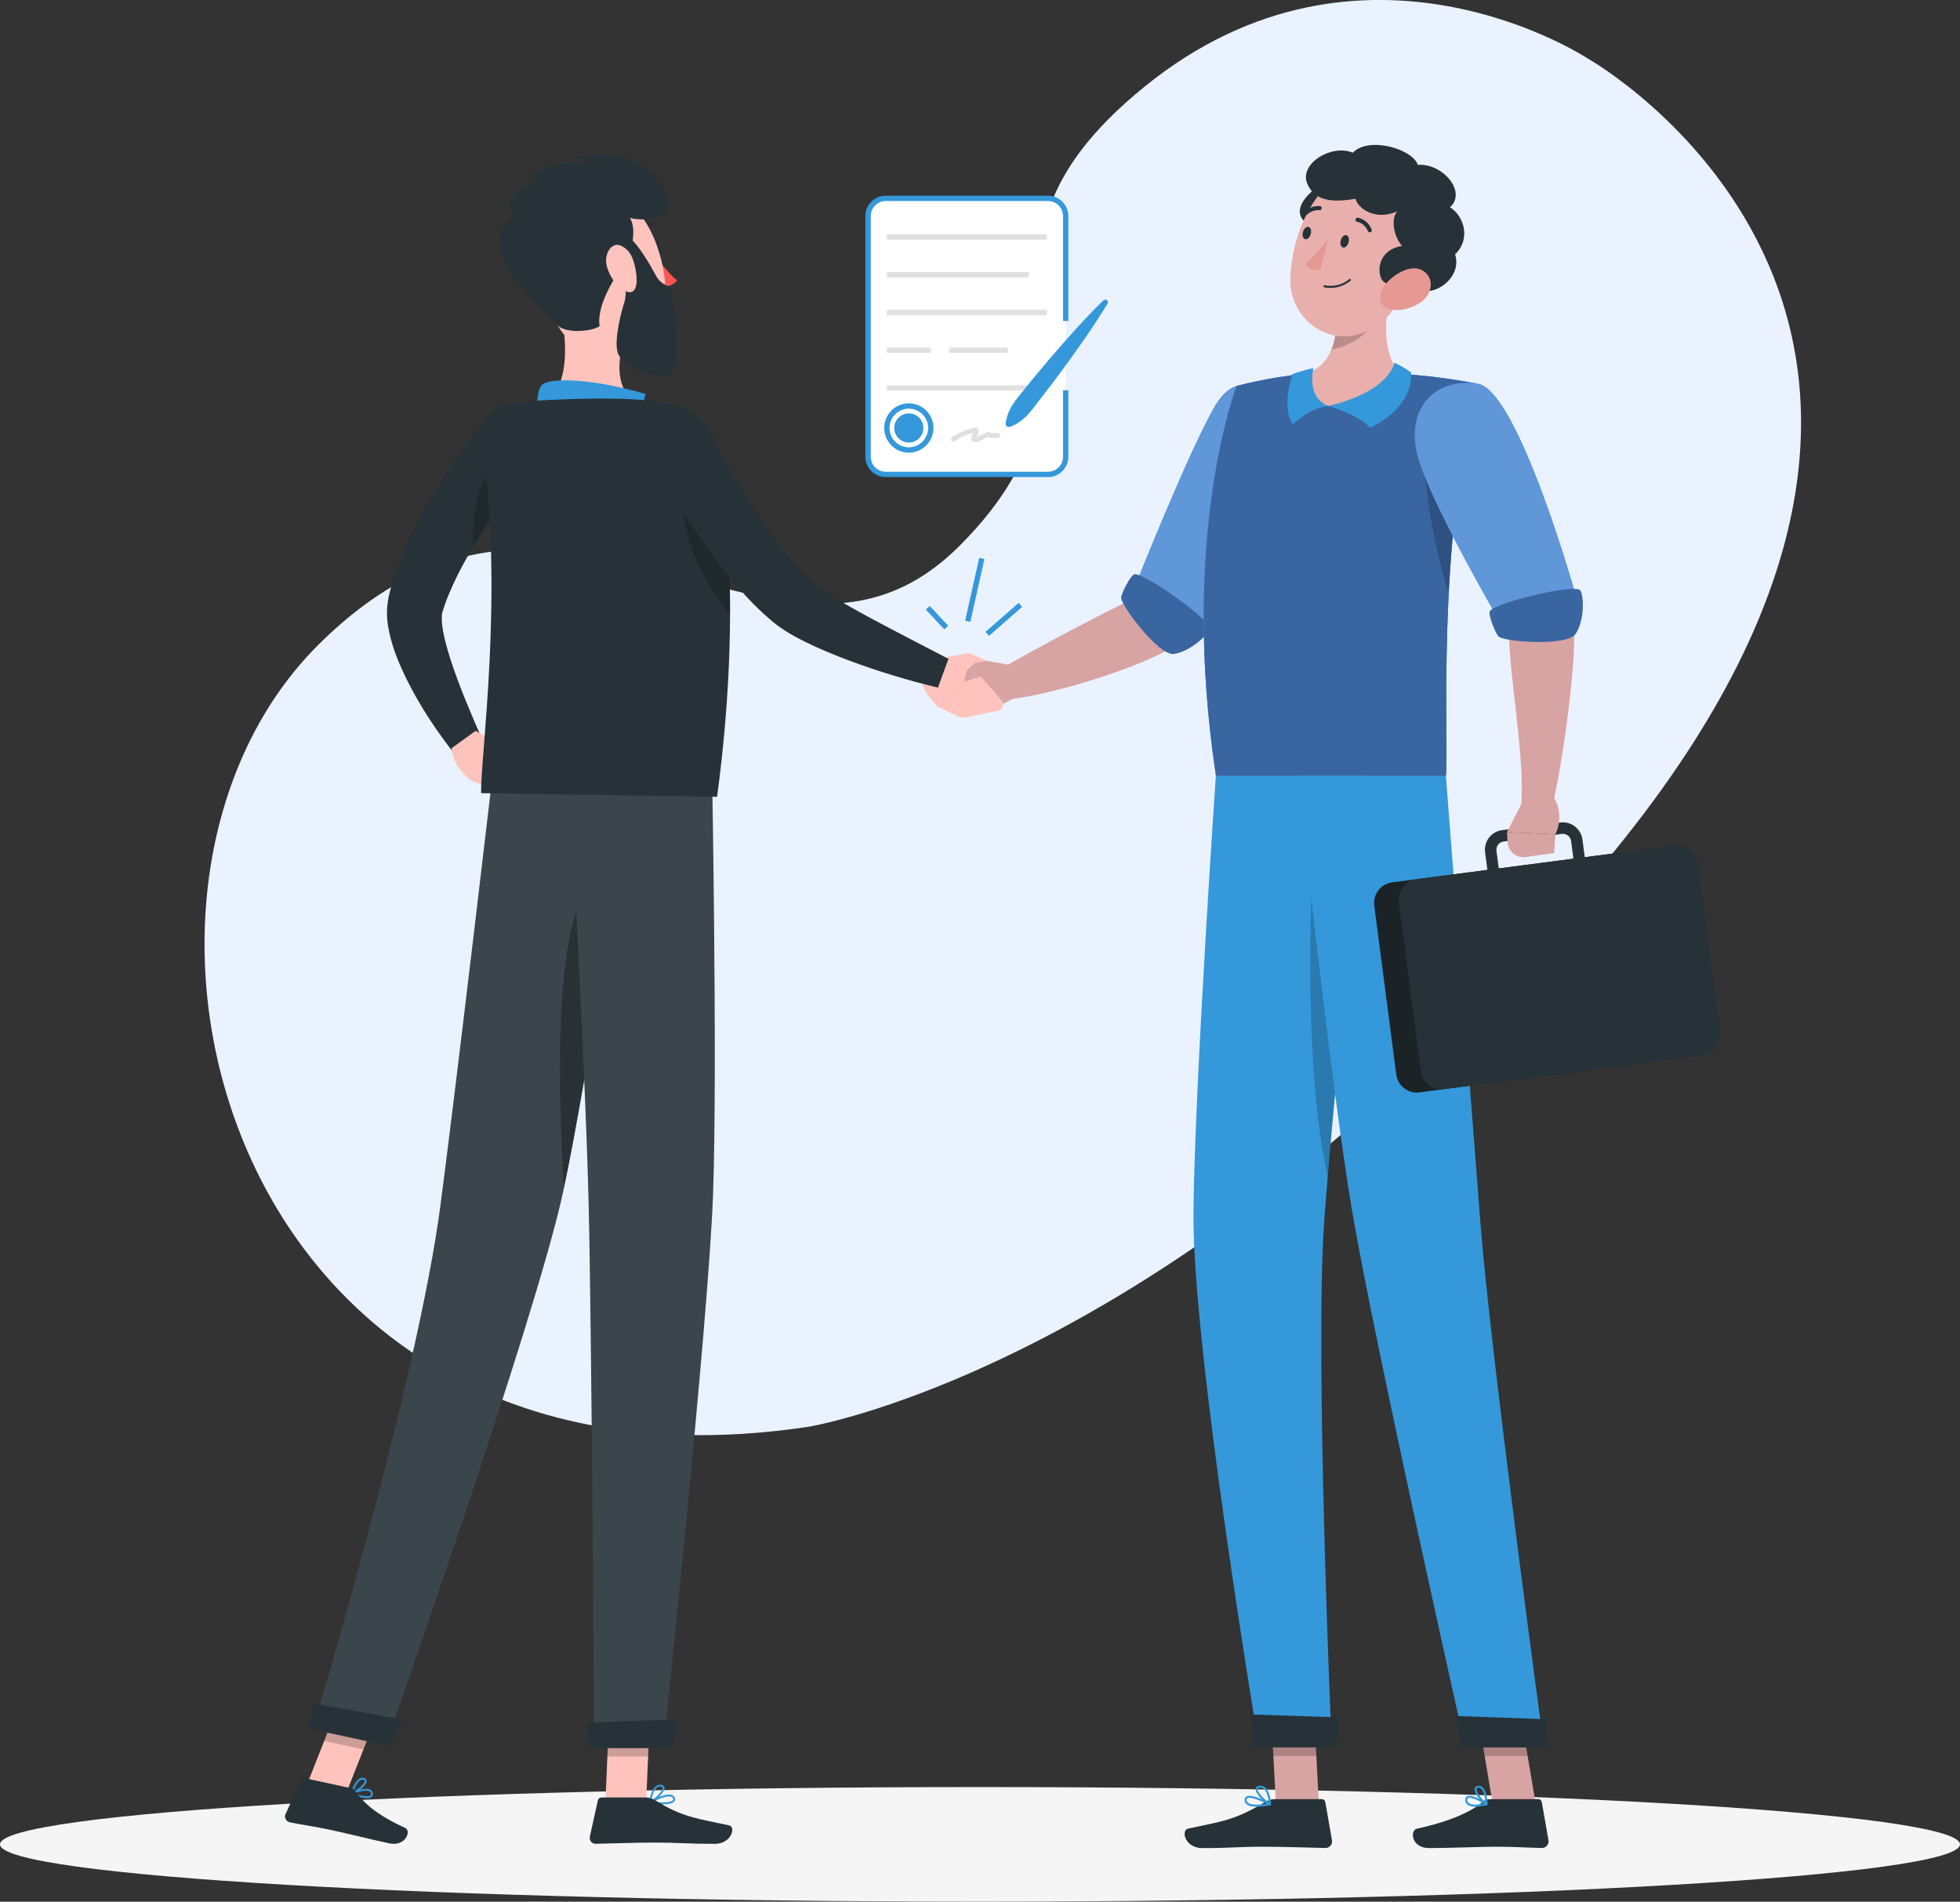 <svg width="336" height="326" viewBox="0 0 336 326" fill="none" xmlns="http://www.w3.org/2000/svg">
<rect x="0" y="0" width="336" height="326" fill="#333333" stroke="none"/>
<g clip-path="url(#clip0_140_731)">
<path d="M138.54 244.6C138.54 244.6 207.008 233.591 278.536 143.689C350.054 53.787 272.176 10.02 272.176 10.02C272.176 10.02 233.635 -15.442 196.29 14.791C158.945 45.025 195.892 62.132 164.508 93.554C133.116 124.985 96.967 68.092 54.449 110.662C11.931 153.232 39.087 259.573 138.549 244.591L138.54 244.6Z" fill="#EAF2FF"/>
<path d="M168 325.991C260.784 325.991 336 321.595 336 316.171C336 310.747 260.784 306.35 168 306.35C75.216 306.35 0 310.747 0 316.171C0 321.595 75.216 325.991 168 325.991Z" fill="#F5F5F5"/>
<path d="M182.687 66.886V78.294C182.687 79.96 181.326 81.322 179.663 81.322H151.832C150.168 81.322 148.808 79.96 148.808 78.294V37.035C148.808 35.369 150.168 34.007 151.832 34.007H179.663C181.326 34.007 182.687 35.369 182.687 37.035V55.019" fill="white"/>
<path d="M179.663 81.782H151.832C149.917 81.782 148.348 80.22 148.348 78.294V37.035C148.348 35.109 149.908 33.547 151.832 33.547H179.663C181.578 33.547 183.146 35.109 183.146 37.035V55.019H182.236V37.035C182.236 35.621 181.084 34.458 179.671 34.458H151.84C150.428 34.458 149.276 35.612 149.276 37.035V78.303C149.276 79.717 150.428 80.871 151.84 80.871H179.671C181.084 80.871 182.236 79.717 182.236 78.303V66.895H183.146V78.303C183.146 80.22 181.586 81.791 179.663 81.791V81.782Z" fill="#3498DB"/>
<path d="M163.642 75.631C164.214 75.284 164.803 74.946 165.418 74.677C165.713 74.547 166.016 74.434 166.319 74.338C166.622 74.243 167.012 74.087 167.333 74.113C167.211 74.044 167.099 73.974 166.978 73.913C166.917 73.818 166.891 74.061 166.865 74.122C166.83 74.226 166.787 74.321 166.744 74.425C166.657 74.642 166.553 74.868 166.518 75.111C166.466 75.492 166.683 75.787 167.082 75.779C168.017 75.761 168.823 75.128 169.629 74.781C169.525 74.798 169.421 74.807 169.308 74.824C169.395 74.85 169.508 74.954 169.603 74.989C169.742 75.041 169.898 75.067 170.045 75.076C170.383 75.102 170.721 75.024 171.059 75.05C171.587 75.102 171.579 74.278 171.059 74.226C170.703 74.191 170.331 74.304 169.984 74.234C169.655 74.174 169.534 73.913 169.17 74.078C168.823 74.234 168.511 74.46 168.156 74.608C167.991 74.677 167.818 74.738 167.645 74.79C167.541 74.824 167.428 74.85 167.324 74.885C167.229 74.911 167.056 74.885 167.194 75.015C167.237 75.111 167.272 75.206 167.315 75.31C167.289 74.755 167.905 74.234 167.749 73.662C167.584 73.081 166.865 73.341 166.466 73.445C165.305 73.749 164.231 74.312 163.208 74.937C162.758 75.215 163.174 75.926 163.624 75.648L163.642 75.631Z" fill="#E0E0E0"/>
<path d="M179.455 40.175H152.031V41.086H179.455V40.175Z" fill="#E0E0E0"/>
<path d="M176.353 46.638H152.031V47.549H176.353V46.638Z" fill="#E0E0E0"/>
<path d="M179.455 53.11H152.031V54.021H179.455V53.11Z" fill="#E0E0E0"/>
<path d="M159.569 59.573H152.031V60.484H159.569V59.573Z" fill="#E0E0E0"/>
<path d="M172.757 59.573H162.732V60.484H172.757V59.573Z" fill="#E0E0E0"/>
<path d="M179.455 66.045H152.031V66.956H179.455V66.045Z" fill="#E0E0E0"/>
<path d="M155.8 77.6C153.469 77.6 151.58 75.701 151.58 73.367C151.58 71.033 153.478 69.142 155.8 69.142C158.122 69.142 160.02 71.042 160.02 73.367C160.02 75.692 158.122 77.6 155.8 77.6ZM155.8 70.053C153.972 70.053 152.49 71.536 152.49 73.367C152.49 75.197 153.972 76.681 155.8 76.681C157.628 76.681 159.11 75.197 159.11 73.367C159.11 71.536 157.628 70.053 155.8 70.053Z" fill="#3498DB"/>
<path d="M158.296 73.367C158.296 74.746 157.178 75.865 155.8 75.865C154.422 75.865 153.305 74.746 153.305 73.367C153.305 71.987 154.422 70.868 155.8 70.868C157.178 70.868 158.296 71.987 158.296 73.367Z" fill="#3498DB"/>
<path d="M172.402 72.621C172.549 71.302 173.034 70.252 173.632 69.298C174.247 68.353 175.01 67.52 175.703 66.635C177.098 64.874 178.545 63.156 180.001 61.438C182.929 58.029 185.91 54.654 189.151 51.488C189.333 51.314 189.627 51.314 189.8 51.488C189.948 51.644 189.974 51.87 189.861 52.043C187.522 55.921 184.914 59.59 182.262 63.225C180.919 65.03 179.576 66.834 178.19 68.596C177.488 69.472 176.847 70.4 176.076 71.215C175.278 72.022 174.369 72.734 173.121 73.176C172.844 73.272 172.532 73.133 172.436 72.846C172.41 72.768 172.402 72.682 172.41 72.603L172.402 72.621Z" fill="#3498DB"/>
<path d="M174.636 103.347L168.942 108.319L169.54 109.005L175.234 104.033L174.636 103.347Z" fill="#3498DB"/>
<path d="M167.865 95.641L165.457 106.401L166.345 106.6L168.753 95.841L167.865 95.641Z" fill="#3498DB"/>
<path d="M159.381 103.883L158.717 104.506L161.886 107.894L162.55 107.271L159.381 103.883Z" fill="#3498DB"/>
<path d="M226.097 309.274H218.732L217.822 292.192H225.196L226.097 309.274Z" fill="#D8A3A3"/>
<path d="M263.277 309.274H255.903L253.018 292.192H260.383L263.277 309.274Z" fill="#D8A3A3"/>
<path d="M255.418 308.424H263.702C264.005 308.424 264.256 308.632 264.308 308.927L265.452 315.486C265.573 316.162 265.01 316.813 264.308 316.796C261.423 316.743 260.028 316.579 256.38 316.579C254.136 316.579 248.097 316.813 245.003 316.813C241.91 316.813 241.65 313.75 242.932 313.473C248.668 312.232 252.308 310.515 254.205 308.875C254.543 308.58 254.985 308.424 255.427 308.424H255.418Z" fill="#263238"/>
<path d="M218.541 308.424H226.591C226.894 308.424 227.145 308.632 227.197 308.927L228.341 315.486C228.462 316.162 227.916 316.813 227.215 316.796C224.312 316.743 220.127 316.579 216.479 316.579C212.216 316.579 211.133 316.813 206.125 316.813C203.101 316.813 202.408 313.75 203.681 313.473C209.504 312.206 211.609 312.076 216.739 308.996C217.294 308.658 217.909 308.424 218.541 308.424Z" fill="#263238"/>
<path d="M218.316 79.483L208.248 76.542C208.248 76.542 197.989 100.946 194.514 102.533C189.792 104.702 177.176 111.365 171.847 114.505C171.483 115.702 171.475 119.008 172.055 119.971C180.798 119.268 198.734 113.334 202.182 110.02C210.05 102.473 218.316 79.483 218.316 79.483Z" fill="#D8A3A3"/>
<path d="M221.366 74.885C224.225 81.27 204.6 109.265 204.6 109.265L195.051 99.358C195.051 99.358 203.482 78.173 208.04 70.036C212.719 61.681 218.229 67.876 221.366 74.876V74.885Z" fill="#407BFF"/>
<path d="M221.366 74.885C224.225 81.27 204.6 109.265 204.6 109.265L195.051 99.358C195.051 99.358 203.482 78.173 208.04 70.036C212.719 61.681 218.229 67.876 221.366 74.876V74.885Z" fill="#5F97D8"/>
<path d="M194.358 98.491C193.76 98.846 192.486 101.18 192.192 102.334C191.906 103.488 198.621 112.466 201.22 112.102C203.82 111.738 206.809 109.196 207.346 107.825C207.884 106.454 195.623 97.745 194.358 98.482V98.491Z" fill="#3965A1"/>
<path d="M172.965 113.959L166.856 112.857L167.22 121.567C167.22 121.567 169.352 122.426 173.944 119.58L172.965 113.959Z" fill="#D8A3A3"/>
<path d="M159.569 115.746L160.678 121.072L167.22 121.567L166.856 112.857L159.569 115.746Z" fill="#D8A3A3"/>
<path opacity="0.2" d="M217.831 292.192L218.29 301.007H225.664L225.204 292.192H217.831Z" fill="black"/>
<path opacity="0.2" d="M260.392 292.192H253.018L254.508 301.007H261.882L260.392 292.192Z" fill="black"/>
<path d="M211.999 66.166C211.999 66.166 202.165 91.524 208.455 133.018H247.871C248.434 126.963 246.112 94.335 253.304 65.785C253.304 65.785 246.615 64.431 240.186 64.119C235.16 63.876 227.873 63.711 223.428 64.119C217.562 64.648 211.991 66.166 211.991 66.166H211.999Z" fill="#407BFF"/>
<path d="M211.999 66.166C211.999 66.166 202.165 91.524 208.455 133.018H247.871C248.434 126.963 246.112 94.335 253.304 65.785C253.304 65.785 246.615 64.431 240.186 64.119C235.16 63.876 227.873 63.711 223.428 64.119C217.562 64.648 211.991 66.166 211.991 66.166H211.999Z" fill="#3965A1"/>
<path opacity="0.2" d="M244.405 72.838C243.522 77.531 244.466 88.774 248.322 101.761C248.816 91.767 249.968 80.177 252.628 68.63V68.578C250.046 68.309 245.254 68.439 244.414 72.846L244.405 72.838Z" fill="black"/>
<path d="M238.747 48.434C237.43 53.83 236.59 60.519 240.186 64.128C240.186 64.128 237.76 69.602 227.743 69.602C218.585 69.602 223.437 64.128 223.437 64.128C229.519 62.688 229.563 55.244 228.714 51.054L238.756 48.443L238.747 48.434Z" fill="#E9AFAC"/>
<path d="M227.752 69.593C233.652 71.441 234.831 73.341 234.831 73.341C234.831 73.341 242.179 70.348 241.901 63.859C241.901 63.859 240.576 62.844 239.025 62.193C239.025 62.193 238.435 66.999 227.752 69.593Z" fill="#3498DB"/>
<path d="M227.752 69.593C224.442 69.906 221.652 72.742 221.652 72.742C221.652 72.742 219.555 70.53 221.565 64.11C221.565 64.11 223.541 63.434 225.161 63.087C225.161 63.087 223.861 68.196 227.752 69.585V69.593Z" fill="#3498DB"/>
<path opacity="0.2" d="M228.696 51.045C229.199 53.501 229.398 57.075 228.237 59.911C229.129 59.781 230.048 59.513 230.958 59.087C234.424 57.483 236.217 54.967 238.132 51.236C238.305 50.282 238.513 49.345 238.739 48.434L228.696 51.054V51.045Z" fill="black"/>
<path d="M227.535 31.188C225.178 31.96 219.91 36.48 224.901 38.77C229.892 41.06 231.642 29.843 227.535 31.188Z" fill="#263238"/>
<path d="M243.435 41.85C241.139 48.929 240.151 53.171 235.637 56.068C228.852 60.432 221.011 55.244 221.193 47.723C221.357 40.947 225.083 30.511 232.717 29.166C240.238 27.839 245.74 34.77 243.444 41.841L243.435 41.85Z" fill="#E9AFAC"/>
<path d="M232.361 34.077C228.462 34.736 225.213 34.536 224.035 31.292C222.856 28.047 228.22 24.646 231.919 26.173C234.658 23.337 242.101 25.514 243.062 28.255C247.421 27.978 251.493 32.966 248.556 35.534C250.783 36.827 252.325 40.809 249.44 43.611C250.705 47.376 246.147 51.132 242.551 49.605C239.007 48.538 237.075 49.414 236.581 47.115C236.122 44.964 237.335 42.613 240.35 42.171C238.825 40.349 238.453 37.469 239.518 36.228C235.819 37.885 232.829 35.803 232.37 34.077H232.361Z" fill="#263238"/>
<path d="M227.682 49.336C230.005 49.519 231.46 48.165 231.521 48.105C231.59 48.035 231.599 47.931 231.53 47.862C231.46 47.792 231.356 47.792 231.287 47.862C231.27 47.879 229.623 49.414 227.076 48.903C226.981 48.885 226.885 48.946 226.868 49.041C226.851 49.137 226.903 49.224 226.998 49.25C227.232 49.293 227.457 49.328 227.682 49.345V49.336Z" fill="#263238"/>
<path d="M243.842 51.601C242.257 52.858 240.272 53.292 238.669 53.11C236.252 52.841 236.07 50.456 237.586 48.642C238.955 47.011 241.867 45.198 243.877 46.378C245.861 47.541 245.644 50.169 243.833 51.601H243.842Z" fill="#E69892"/>
<path d="M234.354 133.018C234.354 133.018 233.358 142.292 232.067 154.871C230.602 169.125 228.774 187.62 227.613 201.718C227.613 201.787 227.605 201.848 227.596 201.909C227.371 204.589 227.171 207.097 227.007 209.387C225.36 232.376 228.298 299.289 228.298 299.289H215.812C215.812 299.289 204.314 231.006 204.591 207.6C204.86 185.105 208.429 133.001 208.429 133.001H234.337L234.354 133.018Z" fill="#3498DB"/>
<path d="M229.346 294.405C229.407 294.405 229.129 299.549 229.129 299.549H214.737L214.373 293.901L229.346 294.405Z" fill="#263238"/>
<path opacity="0.2" d="M232.075 154.871C230.611 169.125 228.783 187.62 227.622 201.718C227.622 201.787 227.613 201.848 227.604 201.909C224.858 188.549 224.009 171.918 225.074 144.548L232.075 154.871Z" fill="black"/>
<path d="M222.432 133.018C222.432 133.018 228.176 186.337 231.764 207.461C235.689 230.598 251.155 299.297 251.155 299.297H264.655C264.655 299.297 255.557 232.463 253.781 209.56C251.848 184.697 247.871 133.018 247.871 133.018H222.44H222.432Z" fill="#3498DB"/>
<path d="M264.845 294.717C264.906 294.717 265.313 299.558 265.313 299.558H250.479L249.396 294.162L264.845 294.717Z" fill="#263238"/>
<path d="M231.192 41.52C231.036 42.101 230.611 42.509 230.239 42.431C229.866 42.353 229.684 41.806 229.831 41.225C229.987 40.644 230.412 40.236 230.784 40.314C231.157 40.392 231.339 40.939 231.192 41.52Z" fill="#263238"/>
<path d="M224.71 40.097C224.555 40.678 224.13 41.086 223.757 41.008C223.385 40.93 223.203 40.383 223.35 39.802C223.506 39.221 223.931 38.813 224.303 38.891C224.676 38.969 224.858 39.516 224.71 40.097Z" fill="#263238"/>
<path d="M227.734 40.843C227.734 40.843 225.56 43.923 223.697 45.242C224.459 46.43 226.296 46.361 226.296 46.361L227.726 40.843H227.734Z" fill="#E69892"/>
<path d="M234.736 39.82C234.632 39.794 234.545 39.724 234.502 39.629C233.912 38.215 232.656 38.015 232.639 38.015C232.457 37.998 232.327 37.807 232.361 37.616C232.396 37.425 232.578 37.295 232.769 37.321C232.838 37.33 234.415 37.573 235.143 39.334C235.212 39.507 235.134 39.715 234.952 39.802C234.883 39.837 234.805 39.846 234.727 39.828L234.736 39.82Z" fill="#263238"/>
<path d="M223.445 37.122C223.393 37.104 223.35 37.087 223.315 37.044C223.177 36.913 223.177 36.697 223.315 36.549C224.658 35.1 226.244 35.326 226.305 35.334C226.487 35.352 226.617 35.543 226.582 35.733C226.547 35.924 226.365 36.054 226.175 36.029C226.123 36.029 224.892 35.864 223.809 37.017C223.714 37.122 223.575 37.156 223.454 37.122H223.445Z" fill="#263238"/>
<path d="M257.671 75.865L248.356 81.504C248.356 81.504 258.78 104.069 258.693 107.851C258.52 114.93 261.57 130.277 260.747 138.362C261.891 138.77 265.105 138.865 266.076 138.301C267.93 130.988 270.477 111.772 269.741 106.958C268.138 96.513 257.671 75.865 257.671 75.865Z" fill="#D8A3A3"/>
<path d="M253.304 65.785C260.227 66.8 270.114 102.021 270.114 102.021L257.281 106.862C257.281 106.862 246.112 87.759 243.34 79.214C240.437 70.261 245.87 64.683 253.295 65.776L253.304 65.785Z" fill="#407BFF"/>
<path d="M253.304 65.785C260.227 66.8 270.114 102.021 270.114 102.021L257.281 106.862C257.281 106.862 246.112 87.759 243.34 79.214C240.437 70.261 245.87 64.683 253.295 65.776L253.304 65.785Z" fill="#5F97D8"/>
<path d="M252.923 309.708C252.36 309.708 251.84 309.612 251.519 309.335C251.268 309.109 251.155 308.797 251.199 308.407C251.233 308.112 251.389 307.981 251.519 307.912C252.342 307.496 254.664 308.953 254.924 309.127C254.985 309.161 255.011 309.231 254.994 309.3C254.976 309.369 254.924 309.422 254.855 309.439C254.335 309.56 253.599 309.708 252.914 309.708H252.923ZM251.9 308.181C251.805 308.181 251.736 308.198 251.675 308.224C251.623 308.25 251.571 308.294 251.554 308.433C251.519 308.71 251.588 308.918 251.762 309.066C252.152 309.404 253.105 309.448 254.37 309.196C253.564 308.71 252.464 308.181 251.9 308.181Z" fill="#3498DB"/>
<path d="M254.82 309.456C254.82 309.456 254.76 309.456 254.742 309.439C253.997 309.022 252.602 307.409 252.801 306.585C252.836 306.437 252.957 306.177 253.382 306.125C253.659 306.09 253.902 306.168 254.119 306.35C254.942 307.053 255.02 309.179 255.02 309.274C255.02 309.335 254.985 309.396 254.933 309.43C254.907 309.448 254.872 309.456 254.838 309.456H254.82ZM253.477 306.463C253.477 306.463 253.425 306.463 253.399 306.463C253.174 306.489 253.148 306.593 253.139 306.637C253.027 307.123 253.902 308.346 254.638 308.918C254.578 308.294 254.404 307.053 253.876 306.602C253.755 306.498 253.625 306.446 253.486 306.446L253.477 306.463Z" fill="#3498DB"/>
<path d="M215.422 309.717C214.694 309.717 214.018 309.604 213.654 309.265C213.42 309.048 213.325 308.762 213.368 308.415C213.394 308.207 213.498 308.051 213.68 307.955C214.599 307.452 217.493 308.962 217.813 309.135C217.874 309.17 217.909 309.239 217.9 309.317C217.883 309.387 217.831 309.448 217.753 309.465C217.12 309.586 216.236 309.725 215.422 309.725V309.717ZM214.157 308.19C214.018 308.19 213.906 308.207 213.828 308.25C213.758 308.294 213.724 308.346 213.706 308.441C213.68 308.675 213.741 308.858 213.888 309.005C214.321 309.404 215.535 309.474 217.172 309.205C216.176 308.719 214.85 308.19 214.148 308.19H214.157Z" fill="#3498DB"/>
<path d="M217.709 309.456C217.709 309.456 217.657 309.456 217.64 309.439C216.774 309.04 215.084 307.444 215.257 306.611C215.301 306.411 215.448 306.168 215.933 306.125C216.288 306.082 216.609 306.186 216.886 306.42C217.787 307.192 217.891 309.179 217.891 309.265C217.891 309.326 217.865 309.387 217.813 309.422C217.779 309.448 217.744 309.456 217.709 309.456ZM216.054 306.463C216.054 306.463 215.985 306.463 215.95 306.463C215.638 306.498 215.613 306.619 215.604 306.663C215.5 307.166 216.635 308.415 217.519 308.962C217.449 308.38 217.25 307.192 216.652 306.689C216.47 306.533 216.28 306.463 216.054 306.463Z" fill="#3498DB"/>
<path d="M282.941 145.484L238.65 151.267C236.709 151.52 235.341 153.301 235.594 155.244L239.365 184.2C239.618 186.143 241.397 187.513 243.338 187.259L287.629 181.476C289.57 181.223 290.938 179.442 290.685 177.499L286.914 148.543C286.66 146.6 284.882 145.23 282.941 145.484Z" fill="#263238"/>
<path opacity="0.3" d="M282.941 145.484L238.65 151.267C236.709 151.52 235.341 153.301 235.594 155.244L239.365 184.2C239.618 186.143 241.397 187.513 243.338 187.259L287.629 181.476C289.57 181.223 290.938 179.442 290.685 177.499L286.914 148.543C286.66 146.6 284.882 145.23 282.941 145.484Z" fill="black"/>
<path d="M258.711 155.053C257.974 155.053 257.264 154.811 256.666 154.351C255.955 153.796 255.496 153.006 255.375 152.113L254.586 146.092C254.344 144.253 255.652 142.552 257.489 142.309L267.497 140.999C268.389 140.887 269.273 141.121 269.984 141.676C270.694 142.231 271.153 143.021 271.275 143.914L272.063 149.935C272.306 151.774 270.997 153.475 269.16 153.717L259.153 155.027C259.005 155.045 258.858 155.053 258.711 155.053ZM267.939 142.943C267.878 142.943 267.817 142.943 267.757 142.951L257.749 144.261C256.978 144.365 256.432 145.077 256.536 145.849L257.324 151.87C257.376 152.243 257.567 152.572 257.862 152.807C258.165 153.041 258.529 153.136 258.901 153.093L268.909 151.783C269.68 151.679 270.226 150.976 270.122 150.195L269.334 144.175C269.282 143.802 269.091 143.472 268.797 143.238C268.545 143.047 268.242 142.943 267.939 142.943Z" fill="#263238"/>
<path d="M287.158 144.926L242.866 150.709C240.925 150.962 239.557 152.743 239.81 154.686L243.582 183.642C243.835 185.585 245.613 186.955 247.554 186.702L291.846 180.918C293.787 180.665 295.155 178.884 294.902 176.941L291.13 147.985C290.877 146.042 289.099 144.672 287.158 144.926Z" fill="#263238"/>
<path d="M261.163 137.139L258.33 142.656L266.622 143.038C266.622 143.038 268.753 139.247 265.547 135.595L261.163 137.139Z" fill="#D8A3A3"/>
<path d="M261.501 146.916L266.431 146.239L266.622 143.038L258.33 142.656L258.46 144.452C258.572 145.996 259.967 147.133 261.501 146.916Z" fill="#D8A3A3"/>
<path d="M255.358 104.884C255.228 105.57 256.146 108.068 256.822 109.048C257.498 110.029 268.675 110.87 270.114 108.667C271.552 106.463 271.613 102.542 270.928 101.241C270.252 99.931 255.626 103.444 255.358 104.884Z" fill="#3965A1"/>
<path d="M92.08 77.817C90.685 79.639 89.168 81.643 87.773 83.612C86.379 85.608 84.975 87.594 83.675 89.624C81.05 93.658 78.615 97.814 76.908 101.952C76.7 102.464 76.492 102.976 76.319 103.488C76.223 103.748 76.137 103.999 76.067 104.242L75.946 104.615L75.885 104.798L75.868 104.85C75.747 105.101 75.686 105.951 75.773 106.88C75.963 108.797 76.587 111.061 77.306 113.291C78.788 117.767 80.746 122.4 82.722 126.885L78.286 129.696C74.984 125.566 72.125 121.281 69.699 116.44C68.512 113.993 67.411 111.477 66.727 108.415C66.406 106.862 66.155 105.153 66.519 102.915L66.588 102.499L66.649 102.221L66.779 101.683C66.865 101.319 66.952 100.963 67.056 100.625C67.247 99.922 67.455 99.245 67.68 98.569C69.491 93.216 72.012 88.505 74.733 83.986C76.119 81.739 77.54 79.535 79.065 77.41C80.608 75.267 82.098 73.219 83.866 71.103L92.071 77.809L92.08 77.817Z" fill="#263238"/>
<path d="M81.535 125.289L86.093 127.709L80.85 133.86C80.85 133.86 77.575 131.639 77.428 128.255L81.535 125.289Z" fill="#FFC3BD"/>
<path d="M92.236 131.5L86.621 135.968L80.859 133.86L86.101 127.709L92.236 131.5Z" fill="#FFC3BD"/>
<path d="M160.358 112.119L165.747 114.904L165.271 116.847L160.912 121.194C160.912 121.194 157.784 118.773 157.862 115.381L160.358 112.111V112.119Z" fill="#FFC3BD"/>
<path d="M161.138 112.857L166.068 111.937L169.248 113.291L167.134 113.646L165.747 114.904L161.138 112.857Z" fill="#FFC3BD"/>
<path d="M171.145 121.81L165.782 122.964C165.219 123.085 164.638 123.016 164.127 122.764L160.912 121.202L165.271 116.856L168.139 115.963L171.726 120.083C172.263 120.699 171.942 121.654 171.145 121.827V121.81Z" fill="#FFC3BD"/>
<path d="M111.827 42.639C111.948 43.22 112.347 43.628 112.728 43.55C113.109 43.472 113.317 42.934 113.204 42.353C113.092 41.772 112.684 41.364 112.303 41.442C111.922 41.52 111.714 42.058 111.827 42.639Z" fill="#263238"/>
<path d="M112.295 43.645C112.295 43.645 114.296 46.734 116.081 48.061C115.249 49.232 113.412 49.145 113.412 49.145L112.295 43.645Z" fill="#FF5652"/>
<path d="M109.037 39.846C108.95 39.846 108.863 39.811 108.803 39.75C108.664 39.62 108.655 39.395 108.785 39.256C110.094 37.842 111.679 38.093 111.749 38.102C111.939 38.137 112.069 38.31 112.035 38.501C112 38.692 111.818 38.813 111.636 38.787C111.584 38.787 110.345 38.596 109.297 39.724C109.227 39.802 109.132 39.837 109.037 39.837V39.846Z" fill="#263238"/>
<path d="M96.092 52.928C97.097 58.046 97.703 65.143 94.125 68.552C94.125 68.552 95.52 73.749 105.025 73.749C115.475 73.749 110.05 69.194 110.05 69.194C105.709 67.841 105.744 62.896 106.741 58.914L96.1 52.928H96.092Z" fill="#FFC3BD"/>
<path d="M92.582 72.048C91.733 70.678 92.01 66.522 93.042 65.846C94.714 64.752 101.576 64.882 110.674 67.537C109.444 71.51 111.454 73.749 111.454 73.749L92.582 72.048Z" fill="#3498DB"/>
<path opacity="0.2" d="M84.992 79.414C81.743 82.615 80.798 89.199 81.154 93.684C81.96 92.322 82.8 90.96 83.675 89.633C84.975 87.594 86.37 85.608 87.773 83.621C88.163 83.075 88.571 82.519 88.969 81.964C89.047 81.609 89.125 81.253 89.186 80.906L84.983 79.431L84.992 79.414Z" fill="black"/>
<path d="M61.979 308.138C62.681 308.294 63.382 308.328 63.72 308.042C63.859 307.921 64.006 307.686 63.876 307.27C63.807 307.053 63.668 306.888 63.452 306.784C62.507 306.333 60.341 307.218 60.246 307.253C60.185 307.279 60.142 307.339 60.142 307.4C60.142 307.47 60.176 307.522 60.237 307.556C60.566 307.712 61.268 307.981 61.979 308.138ZM63.114 307.018C63.183 307.036 63.252 307.053 63.304 307.079C63.434 307.14 63.521 307.235 63.556 307.365C63.642 307.66 63.538 307.756 63.495 307.791C63.122 308.112 61.727 307.817 60.74 307.418C61.407 307.183 62.481 306.88 63.105 307.018H63.114Z" fill="#3498DB"/>
<path d="M60.28 307.565C60.28 307.565 60.332 307.565 60.358 307.565C61.147 307.331 62.836 306.134 62.862 305.335C62.862 305.188 62.819 304.928 62.438 304.798C62.195 304.711 61.944 304.728 61.701 304.858C60.766 305.335 60.176 307.27 60.15 307.357C60.133 307.418 60.15 307.478 60.194 307.522C60.22 307.548 60.246 307.556 60.28 307.565ZM62.256 305.093C62.256 305.093 62.308 305.101 62.325 305.11C62.533 305.179 62.525 305.283 62.525 305.327C62.516 305.795 61.398 306.741 60.575 307.123C60.783 306.567 61.242 305.457 61.849 305.153C61.987 305.084 62.117 305.067 62.247 305.093H62.256Z" fill="#3498DB"/>
<path d="M113.577 309.309C114.478 309.309 115.336 309.187 115.631 308.78C115.734 308.641 115.812 308.398 115.613 308.06C115.501 307.869 115.327 307.739 115.085 307.669C113.924 307.348 111.48 308.745 111.376 308.806C111.315 308.84 111.281 308.91 111.298 308.979C111.307 309.049 111.359 309.101 111.428 309.118C111.87 309.205 112.737 309.317 113.568 309.317L113.577 309.309ZM114.686 307.955C114.799 307.955 114.911 307.964 115.007 307.99C115.163 308.033 115.267 308.112 115.327 308.224C115.449 308.433 115.405 308.528 115.362 308.589C115.033 309.04 113.274 309.049 111.974 308.866C112.624 308.537 113.872 307.955 114.686 307.955Z" fill="#3498DB"/>
<path d="M111.463 309.118C111.463 309.118 111.506 309.118 111.532 309.101C112.373 308.719 114.045 307.209 113.915 306.42C113.889 306.238 113.75 306.003 113.3 305.96C112.962 305.925 112.65 306.021 112.381 306.246C111.489 306.975 111.307 308.866 111.298 308.944C111.298 309.005 111.315 309.057 111.367 309.092C111.393 309.109 111.428 309.127 111.463 309.127V309.118ZM113.17 306.281C113.17 306.281 113.239 306.281 113.265 306.281C113.56 306.307 113.586 306.429 113.586 306.463C113.664 306.94 112.529 308.129 111.662 308.641C111.749 308.094 112 306.966 112.581 306.481C112.754 306.333 112.944 306.264 113.152 306.264L113.17 306.281Z" fill="#3498DB"/>
<path d="M103.786 308.953H110.77L111.463 292.748H104.479L103.786 308.953Z" fill="#FFC3BD"/>
<path d="M52.612 305.96L59.353 307.391L65.471 291.889L58.729 290.457L52.612 305.96Z" fill="#FFC3BD"/>
<path d="M59.977 306.507L52.3 304.841C52.023 304.78 51.737 304.919 51.616 305.179L48.956 310.966C48.678 311.564 49.042 312.267 49.692 312.397C52.378 312.935 53.712 313.057 57.092 313.785C59.171 314.236 63.85 315.381 66.718 315.997C69.526 316.605 70.574 313.863 69.456 313.351C64.439 311.061 62.351 309.04 60.991 307.157C60.748 306.819 60.384 306.585 59.977 306.498V306.507Z" fill="#263238"/>
<path d="M110.726 308.138H103.093C102.807 308.138 102.555 308.337 102.495 308.615L101.117 314.835C100.97 315.477 101.464 316.093 102.122 316.075C104.878 316.032 108.855 315.867 112.312 315.867C116.358 315.867 117.788 316.084 122.536 316.084C125.404 316.084 126.201 313.178 124.997 312.918C119.53 311.72 117.13 311.59 112.407 308.675C111.896 308.354 111.324 308.129 110.726 308.129V308.138Z" fill="#263238"/>
<path opacity="0.2" d="M111.463 292.748L111.108 301.102H104.115L104.47 292.748H111.463Z" fill="black"/>
<path opacity="0.2" d="M58.729 290.457L65.471 291.889L62.316 299.879L55.567 298.447L58.729 290.457Z" fill="black"/>
<path d="M108.785 130.971C108.785 130.971 100.857 184.445 96.499 204.477C91.733 226.416 66.164 298.994 66.164 298.994L53.652 296.278C53.652 296.278 71.527 237.13 75.53 206.463C78.606 182.91 84.663 130.971 84.663 130.971H108.785Z" fill="#263238"/>
<path opacity="0.1" d="M108.785 130.971C108.785 130.971 100.857 184.445 96.499 204.477C91.733 226.416 66.164 298.994 66.164 298.994L53.652 296.278C53.652 296.278 71.527 237.13 75.53 206.463C78.606 182.91 84.663 130.971 84.663 130.971H108.785Z" fill="white"/>
<path d="M69.162 294.812C69.214 294.821 66.831 299.341 66.831 299.341L52.759 296.287L53.947 292.054L69.17 294.812H69.162Z" fill="#263238"/>
<path opacity="0.3" d="M103.769 150.022C94.601 151.818 95.572 186.059 96.672 203.67C99.315 191.221 103.188 167.268 105.831 150.265C105.224 149.961 104.54 149.866 103.769 150.013V150.022Z" fill="black"/>
<path d="M122.042 130.971C122.042 130.971 123.004 183.283 122.242 204.624C121.453 226.815 113.707 299.488 113.707 299.488H101.871C101.871 299.488 101.438 228.117 100.909 206.316C100.337 182.554 97.469 130.971 97.469 130.971H122.042Z" fill="#263238"/>
<path opacity="0.1" d="M122.042 130.971C122.042 130.971 123.004 183.283 122.242 204.624C121.453 226.815 113.707 299.488 113.707 299.488H101.871C101.871 299.488 101.438 228.117 100.909 206.316C100.337 182.554 97.469 130.971 97.469 130.971H122.042Z" fill="white"/>
<path d="M115.986 294.76C116.038 294.76 115.319 299.679 115.319 299.679H100.918L100.528 295.289L115.986 294.76Z" fill="#263238"/>
<path d="M122.996 77.149C124.425 84.706 127.077 105.847 122.926 136.592L82.488 135.968C82.245 130.606 86.517 101.449 82.575 75.579C82.107 72.491 84.273 69.619 87.366 69.203C89.411 68.925 91.794 68.674 94.125 68.561C98.899 68.327 105.813 68.179 110.016 68.561C111.766 68.717 113.49 68.977 115.024 69.246C119.062 69.966 122.242 73.124 123.004 77.158L122.996 77.149Z" fill="#263238"/>
<path opacity="0.2" d="M124.105 84.662L117.294 86.354C116.774 92.722 120.977 99.931 125.162 105.439C125.188 96.851 124.694 89.85 124.105 84.662Z" fill="black"/>
<path d="M121.306 73.74C122.458 75.813 123.715 78.06 124.988 80.186C126.271 82.329 127.57 84.463 128.922 86.536C131.608 90.683 134.476 94.725 137.604 98.1C137.994 98.508 138.393 98.924 138.791 99.297L139.086 99.592L139.311 99.8C139.441 99.939 139.666 100.095 139.84 100.252C140.628 100.868 141.599 101.536 142.604 102.169C144.64 103.427 146.815 104.659 149.033 105.847C153.469 108.233 158.062 110.575 162.593 112.944L160.791 117.88C155.653 116.639 150.662 115.13 145.68 113.282C143.193 112.345 140.715 111.347 138.219 110.124C136.963 109.5 135.707 108.858 134.39 107.99C134.052 107.747 133.731 107.556 133.367 107.279L132.839 106.88L132.414 106.524C131.842 106.055 131.305 105.57 130.768 105.084C128.654 103.132 126.799 101.058 125.049 98.942C123.299 96.834 121.696 94.647 120.162 92.444C118.637 90.232 117.181 87.993 115.812 85.695C114.443 83.378 113.135 81.14 111.887 78.641L121.297 73.775L121.306 73.74Z" fill="#263238"/>
<path d="M92.175 45.354C94.064 52.416 94.809 56.65 99.168 59.582C105.718 63.998 113.863 58.931 114.123 51.444C114.357 44.704 111.22 34.293 103.656 32.871C96.196 31.465 90.286 38.293 92.184 45.354H92.175Z" fill="#FFC3BD"/>
<path d="M106.827 45.441C108.499 42.969 109.141 39.169 107.971 37.339C109.071 37.798 117.008 38.336 113.898 32.688C110.787 27.032 104.557 25.479 99.124 27.032C100.45 27.414 101.767 27.796 101.767 27.796C101.767 27.796 94.333 27.266 90.728 30.268C91.829 30.329 92.782 30.303 92.782 30.303C92.782 30.303 84.827 34.025 88.25 36.879C82.67 41.138 86.448 47.037 95.65 55.834C97.253 57.283 101.784 56.754 102.789 55.886C102.2 52.052 105.883 46.847 106.836 45.441H106.827Z" fill="#263238"/>
<path d="M107.754 40.626C109.409 41.824 111.437 45.38 112.39 47.15C113.343 48.92 114.331 48.694 114.799 49.397C115.275 50.1 117.233 61.985 115.137 63.885C113.048 65.785 106.758 62.783 105.943 60.597C105.129 58.411 106.628 53.049 107.035 51.826C107.442 50.603 107.39 47.549 106.663 45.476C105.943 43.403 107.746 40.626 107.746 40.626H107.754Z" fill="#263238"/>
<path d="M104.054 45.771C104.609 47.601 105.822 49.276 107.217 49.9C109.132 50.768 109.366 48.538 108.993 46.395C108.655 44.469 108.11 42.951 106.576 42.179C104.782 41.268 103.422 43.671 104.054 45.771Z" fill="#FFC3BD"/>
</g>
<defs>
<clipPath id="clip0_140_731">
<rect width="336" height="326" fill="white"/>
</clipPath>
</defs>
</svg>

